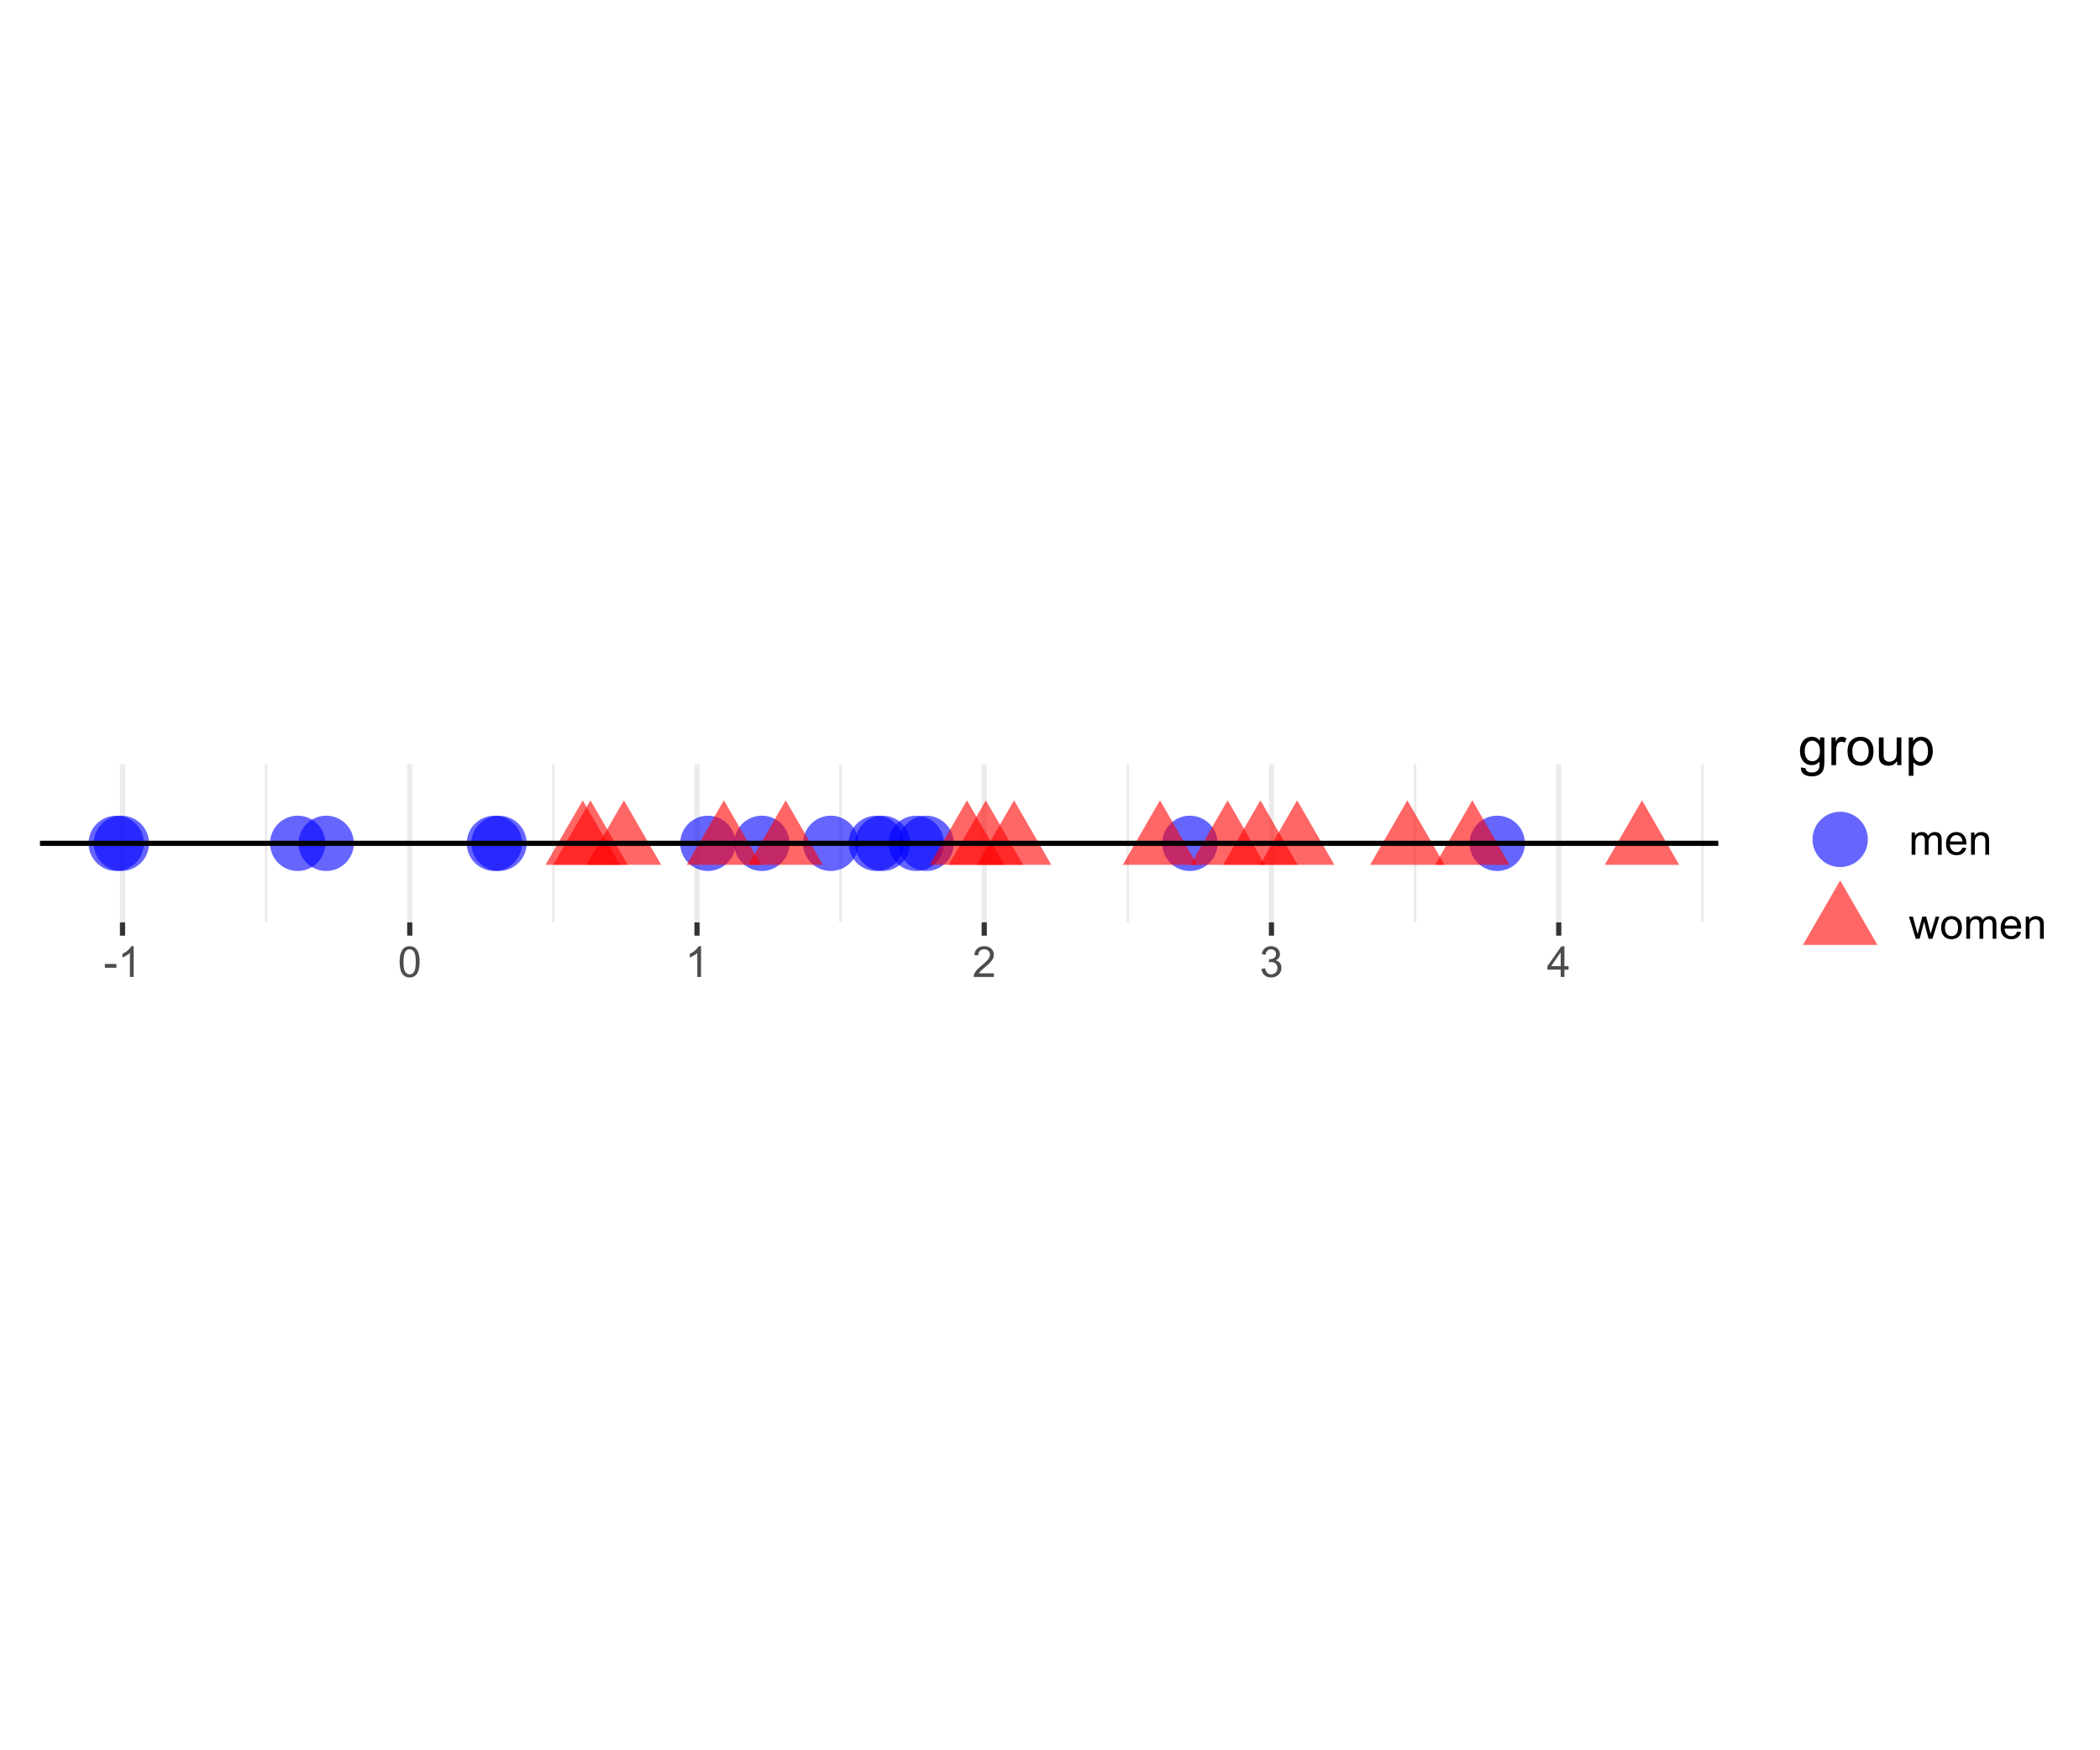 <?xml version="1.0" encoding="UTF-8"?>
<svg xmlns="http://www.w3.org/2000/svg" xmlns:xlink="http://www.w3.org/1999/xlink" width="432pt" height="360pt" viewBox="0 0 432 360" version="1.1">
<defs>
<g>
<symbol overflow="visible" id="glyph0-0">
<path style="stroke:none;" d="M 1.102 0 L 1.102 -5.5 L 5.5 -5.5 L 5.5 0 Z M 1.238 -0.137 L 5.363 -0.137 L 5.363 -5.363 L 1.238 -5.363 Z M 1.238 -0.137 "/>
</symbol>
<symbol overflow="visible" id="glyph0-1">
<path style="stroke:none;" d="M 0.281 -1.891 L 0.281 -2.668 L 2.656 -2.668 L 2.656 -1.891 Z M 0.281 -1.891 "/>
</symbol>
<symbol overflow="visible" id="glyph0-2">
<path style="stroke:none;" d="M 3.277 0 L 2.504 0 L 2.504 -4.93 C 2.316 -4.75 2.074 -4.574 1.773 -4.395 C 1.469 -4.215 1.195 -4.082 0.957 -3.996 L 0.957 -4.742 C 1.387 -4.941 1.766 -5.188 2.09 -5.48 C 2.414 -5.77 2.645 -6.051 2.781 -6.324 L 3.277 -6.324 Z M 3.277 0 "/>
</symbol>
<symbol overflow="visible" id="glyph0-3">
<path style="stroke:none;" d="M 0.367 -3.105 C 0.363 -3.848 0.438 -4.445 0.594 -4.902 C 0.742 -5.355 0.973 -5.707 1.277 -5.953 C 1.578 -6.199 1.957 -6.32 2.418 -6.324 C 2.754 -6.32 3.051 -6.254 3.309 -6.121 C 3.562 -5.984 3.773 -5.789 3.938 -5.531 C 4.102 -5.273 4.23 -4.961 4.328 -4.594 C 4.422 -4.227 4.469 -3.73 4.473 -3.105 C 4.469 -2.367 4.395 -1.77 4.242 -1.316 C 4.09 -0.859 3.863 -0.508 3.562 -0.262 C 3.258 -0.016 2.875 0.105 2.418 0.109 C 1.809 0.105 1.332 -0.109 0.988 -0.547 C 0.57 -1.066 0.363 -1.922 0.367 -3.105 Z M 1.16 -3.105 C 1.16 -2.07 1.281 -1.379 1.523 -1.039 C 1.766 -0.695 2.062 -0.527 2.418 -0.527 C 2.773 -0.527 3.074 -0.699 3.316 -1.043 C 3.559 -1.387 3.68 -2.074 3.68 -3.105 C 3.68 -4.145 3.559 -4.832 3.316 -5.172 C 3.074 -5.512 2.77 -5.684 2.41 -5.684 C 2.051 -5.684 1.77 -5.531 1.559 -5.234 C 1.293 -4.844 1.16 -4.137 1.16 -3.105 Z M 1.16 -3.105 "/>
</symbol>
<symbol overflow="visible" id="glyph0-4">
<path style="stroke:none;" d="M 4.43 -0.742 L 4.43 0 L 0.266 0 C 0.258 -0.188 0.289 -0.367 0.355 -0.539 C 0.461 -0.82 0.629 -1.098 0.863 -1.375 C 1.094 -1.648 1.434 -1.965 1.879 -2.328 C 2.562 -2.887 3.023 -3.332 3.266 -3.664 C 3.5 -3.988 3.621 -4.301 3.625 -4.594 C 3.621 -4.898 3.512 -5.156 3.297 -5.367 C 3.074 -5.578 2.789 -5.684 2.441 -5.684 C 2.066 -5.684 1.77 -5.57 1.547 -5.348 C 1.32 -5.125 1.207 -4.816 1.207 -4.422 L 0.414 -4.504 C 0.465 -5.094 0.668 -5.543 1.027 -5.855 C 1.379 -6.164 1.855 -6.32 2.457 -6.324 C 3.059 -6.32 3.539 -6.152 3.891 -5.82 C 4.242 -5.484 4.418 -5.07 4.422 -4.578 C 4.418 -4.32 4.367 -4.074 4.266 -3.832 C 4.164 -3.59 3.992 -3.332 3.754 -3.062 C 3.512 -2.793 3.113 -2.426 2.562 -1.957 C 2.094 -1.566 1.797 -1.301 1.664 -1.16 C 1.531 -1.02 1.422 -0.879 1.34 -0.742 Z M 4.43 -0.742 "/>
</symbol>
<symbol overflow="visible" id="glyph0-5">
<path style="stroke:none;" d="M 0.371 -1.664 L 1.145 -1.766 C 1.23 -1.324 1.383 -1.008 1.598 -0.816 C 1.809 -0.621 2.066 -0.527 2.375 -0.527 C 2.734 -0.527 3.043 -0.652 3.297 -0.906 C 3.547 -1.156 3.672 -1.469 3.676 -1.844 C 3.672 -2.195 3.555 -2.488 3.324 -2.719 C 3.09 -2.949 2.797 -3.062 2.441 -3.066 C 2.293 -3.062 2.109 -3.035 1.895 -2.98 L 1.98 -3.66 C 2.031 -3.652 2.07 -3.648 2.105 -3.652 C 2.434 -3.648 2.73 -3.734 2.996 -3.91 C 3.254 -4.078 3.387 -4.344 3.391 -4.703 C 3.387 -4.984 3.289 -5.219 3.102 -5.406 C 2.906 -5.59 2.66 -5.684 2.359 -5.688 C 2.055 -5.684 1.805 -5.59 1.605 -5.402 C 1.402 -5.215 1.273 -4.93 1.219 -4.555 L 0.445 -4.691 C 0.539 -5.207 0.754 -5.609 1.09 -5.895 C 1.426 -6.18 1.844 -6.32 2.344 -6.324 C 2.688 -6.32 3.004 -6.246 3.293 -6.102 C 3.582 -5.953 3.801 -5.754 3.953 -5.5 C 4.105 -5.242 4.184 -4.973 4.184 -4.688 C 4.184 -4.414 4.109 -4.164 3.965 -3.945 C 3.816 -3.719 3.602 -3.543 3.316 -3.41 C 3.688 -3.324 3.977 -3.145 4.184 -2.875 C 4.391 -2.602 4.492 -2.262 4.496 -1.859 C 4.492 -1.305 4.293 -0.84 3.895 -0.461 C 3.492 -0.078 2.984 0.109 2.371 0.113 C 1.816 0.109 1.355 -0.051 0.992 -0.379 C 0.625 -0.707 0.418 -1.137 0.371 -1.664 Z M 0.371 -1.664 "/>
</symbol>
<symbol overflow="visible" id="glyph0-6">
<path style="stroke:none;" d="M 2.844 0 L 2.844 -1.508 L 0.113 -1.508 L 0.113 -2.219 L 2.988 -6.301 L 3.617 -6.301 L 3.617 -2.219 L 4.469 -2.219 L 4.469 -1.508 L 3.617 -1.508 L 3.617 0 Z M 2.844 -2.219 L 2.844 -5.059 L 0.871 -2.219 Z M 2.844 -2.219 "/>
</symbol>
<symbol overflow="visible" id="glyph0-7">
<path style="stroke:none;" d="M 0.578 0 L 0.578 -4.562 L 1.273 -4.562 L 1.273 -3.922 C 1.414 -4.141 1.605 -4.32 1.844 -4.461 C 2.078 -4.594 2.348 -4.664 2.656 -4.668 C 2.992 -4.664 3.27 -4.594 3.488 -4.457 C 3.699 -4.312 3.852 -4.117 3.945 -3.867 C 4.301 -4.398 4.773 -4.664 5.355 -4.668 C 5.805 -4.664 6.148 -4.539 6.395 -4.289 C 6.637 -4.039 6.762 -3.652 6.762 -3.133 L 6.762 0 L 5.996 0 L 5.996 -2.875 C 5.992 -3.184 5.969 -3.406 5.918 -3.543 C 5.867 -3.676 5.773 -3.785 5.645 -3.871 C 5.512 -3.953 5.359 -3.996 5.184 -3.996 C 4.859 -3.996 4.594 -3.887 4.383 -3.676 C 4.172 -3.457 4.066 -3.117 4.066 -2.652 L 4.066 0 L 3.293 0 L 3.293 -2.965 C 3.293 -3.309 3.227 -3.566 3.102 -3.738 C 2.973 -3.91 2.77 -3.996 2.484 -3.996 C 2.266 -3.996 2.062 -3.938 1.879 -3.824 C 1.691 -3.707 1.559 -3.539 1.477 -3.32 C 1.391 -3.098 1.348 -2.781 1.352 -2.367 L 1.352 0 Z M 0.578 0 "/>
</symbol>
<symbol overflow="visible" id="glyph0-8">
<path style="stroke:none;" d="M 3.703 -1.469 L 4.504 -1.371 C 4.375 -0.902 4.141 -0.539 3.801 -0.285 C 3.461 -0.027 3.027 0.098 2.496 0.102 C 1.828 0.098 1.297 -0.102 0.906 -0.512 C 0.512 -0.918 0.316 -1.496 0.32 -2.242 C 0.316 -3.008 0.516 -3.605 0.914 -4.031 C 1.309 -4.453 1.82 -4.664 2.453 -4.668 C 3.059 -4.664 3.555 -4.457 3.945 -4.043 C 4.328 -3.629 4.523 -3.043 4.527 -2.289 C 4.523 -2.242 4.523 -2.176 4.523 -2.086 L 1.121 -2.086 C 1.145 -1.582 1.289 -1.195 1.547 -0.93 C 1.801 -0.66 2.117 -0.527 2.5 -0.531 C 2.781 -0.527 3.023 -0.602 3.227 -0.754 C 3.426 -0.902 3.586 -1.141 3.703 -1.469 Z M 1.164 -2.719 L 3.711 -2.719 C 3.672 -3.102 3.578 -3.387 3.422 -3.582 C 3.172 -3.879 2.852 -4.031 2.461 -4.031 C 2.105 -4.031 1.805 -3.91 1.566 -3.672 C 1.32 -3.434 1.188 -3.117 1.164 -2.719 Z M 1.164 -2.719 "/>
</symbol>
<symbol overflow="visible" id="glyph0-9">
<path style="stroke:none;" d="M 0.578 0 L 0.578 -4.562 L 1.277 -4.562 L 1.277 -3.914 C 1.609 -4.414 2.09 -4.664 2.727 -4.668 C 3 -4.664 3.254 -4.613 3.484 -4.52 C 3.715 -4.418 3.887 -4.289 4.004 -4.129 C 4.113 -3.969 4.195 -3.777 4.246 -3.559 C 4.273 -3.41 4.289 -3.16 4.289 -2.805 L 4.289 0 L 3.516 0 L 3.516 -2.777 C 3.516 -3.09 3.484 -3.324 3.426 -3.484 C 3.363 -3.637 3.258 -3.762 3.105 -3.855 C 2.949 -3.949 2.77 -3.996 2.566 -3.996 C 2.234 -3.996 1.949 -3.891 1.711 -3.68 C 1.469 -3.469 1.348 -3.07 1.352 -2.492 L 1.352 0 Z M 0.578 0 "/>
</symbol>
<symbol overflow="visible" id="glyph0-10">
<path style="stroke:none;" d="M 1.422 0 L 0.027 -4.562 L 0.824 -4.562 L 1.551 -1.93 L 1.82 -0.949 C 1.832 -0.996 1.91 -1.309 2.059 -1.891 L 2.785 -4.562 L 3.578 -4.562 L 4.262 -1.918 L 4.492 -1.043 L 4.754 -1.926 L 5.535 -4.562 L 6.285 -4.562 L 4.859 0 L 4.055 0 L 3.332 -2.734 L 3.152 -3.512 L 2.23 0 Z M 1.422 0 "/>
</symbol>
<symbol overflow="visible" id="glyph0-11">
<path style="stroke:none;" d="M 0.293 -2.281 C 0.293 -3.125 0.527 -3.754 0.996 -4.16 C 1.387 -4.496 1.863 -4.664 2.434 -4.668 C 3.059 -4.664 3.57 -4.457 3.969 -4.051 C 4.363 -3.637 4.562 -3.07 4.566 -2.348 C 4.562 -1.758 4.477 -1.297 4.301 -0.961 C 4.125 -0.625 3.867 -0.363 3.535 -0.176 C 3.195 0.008 2.828 0.098 2.434 0.102 C 1.789 0.098 1.273 -0.102 0.883 -0.512 C 0.488 -0.918 0.293 -1.508 0.293 -2.281 Z M 1.086 -2.281 C 1.082 -1.695 1.211 -1.258 1.469 -0.969 C 1.723 -0.672 2.043 -0.527 2.434 -0.531 C 2.812 -0.527 3.133 -0.672 3.391 -0.969 C 3.645 -1.258 3.773 -1.707 3.773 -2.309 C 3.773 -2.871 3.645 -3.297 3.387 -3.59 C 3.129 -3.879 2.809 -4.023 2.434 -4.027 C 2.043 -4.023 1.723 -3.879 1.469 -3.594 C 1.211 -3.301 1.082 -2.863 1.086 -2.281 Z M 1.086 -2.281 "/>
</symbol>
<symbol overflow="visible" id="glyph1-0">
<path style="stroke:none;" d="M 1.375 0 L 1.375 -6.875 L 6.875 -6.875 L 6.875 0 Z M 1.547 -0.172 L 6.703 -0.172 L 6.703 -6.703 L 1.547 -6.703 Z M 1.547 -0.172 "/>
</symbol>
<symbol overflow="visible" id="glyph1-1">
<path style="stroke:none;" d="M 0.547 0.473 L 1.488 0.613 C 1.527 0.898 1.637 1.109 1.816 1.246 C 2.055 1.422 2.379 1.512 2.797 1.516 C 3.242 1.512 3.59 1.422 3.832 1.246 C 4.074 1.062 4.238 0.812 4.328 0.492 C 4.379 0.297 4.402 -0.113 4.398 -0.746 C 3.973 -0.246 3.445 0 2.82 0 C 2.031 0 1.426 -0.281 1 -0.848 C 0.566 -1.41 0.352 -2.09 0.355 -2.883 C 0.352 -3.426 0.449 -3.926 0.648 -4.391 C 0.844 -4.848 1.129 -5.203 1.504 -5.457 C 1.875 -5.703 2.316 -5.828 2.824 -5.832 C 3.496 -5.828 4.051 -5.559 4.492 -5.016 L 4.492 -5.703 L 5.383 -5.703 L 5.383 -0.773 C 5.379 0.113 5.289 0.742 5.109 1.113 C 4.93 1.484 4.641 1.777 4.25 1.992 C 3.855 2.207 3.375 2.312 2.805 2.316 C 2.121 2.312 1.57 2.16 1.152 1.855 C 0.734 1.547 0.531 1.086 0.547 0.473 Z M 1.348 -2.953 C 1.348 -2.203 1.496 -1.656 1.793 -1.316 C 2.09 -0.969 2.461 -0.797 2.91 -0.801 C 3.352 -0.797 3.723 -0.969 4.027 -1.312 C 4.324 -1.656 4.477 -2.191 4.48 -2.922 C 4.477 -3.617 4.32 -4.145 4.016 -4.5 C 3.703 -4.852 3.332 -5.027 2.895 -5.031 C 2.465 -5.027 2.098 -4.852 1.797 -4.508 C 1.496 -4.156 1.348 -3.641 1.348 -2.953 Z M 1.348 -2.953 "/>
</symbol>
<symbol overflow="visible" id="glyph1-2">
<path style="stroke:none;" d="M 0.715 0 L 0.715 -5.703 L 1.586 -5.703 L 1.586 -4.84 C 1.805 -5.242 2.008 -5.508 2.199 -5.637 C 2.383 -5.766 2.59 -5.828 2.82 -5.832 C 3.141 -5.828 3.473 -5.727 3.812 -5.523 L 3.48 -4.625 C 3.242 -4.762 3.004 -4.832 2.773 -4.836 C 2.555 -4.832 2.363 -4.77 2.199 -4.645 C 2.027 -4.516 1.91 -4.34 1.844 -4.113 C 1.73 -3.77 1.676 -3.391 1.68 -2.984 L 1.68 0 Z M 0.715 0 "/>
</symbol>
<symbol overflow="visible" id="glyph1-3">
<path style="stroke:none;" d="M 0.367 -2.852 C 0.363 -3.906 0.656 -4.688 1.246 -5.199 C 1.734 -5.617 2.332 -5.828 3.039 -5.832 C 3.82 -5.828 4.461 -5.574 4.961 -5.062 C 5.457 -4.547 5.707 -3.836 5.711 -2.934 C 5.707 -2.195 5.598 -1.617 5.379 -1.199 C 5.156 -0.777 4.832 -0.449 4.414 -0.219 C 3.992 0.016 3.535 0.129 3.039 0.129 C 2.238 0.129 1.594 -0.125 1.105 -0.637 C 0.609 -1.148 0.363 -1.887 0.367 -2.852 Z M 1.359 -2.852 C 1.359 -2.121 1.516 -1.574 1.836 -1.211 C 2.152 -0.844 2.555 -0.66 3.039 -0.664 C 3.516 -0.66 3.914 -0.844 4.234 -1.211 C 4.551 -1.574 4.711 -2.133 4.715 -2.883 C 4.711 -3.586 4.551 -4.117 4.234 -4.484 C 3.91 -4.844 3.512 -5.027 3.039 -5.031 C 2.555 -5.027 2.152 -4.848 1.836 -4.488 C 1.516 -4.129 1.359 -3.582 1.359 -2.852 Z M 1.359 -2.852 "/>
</symbol>
<symbol overflow="visible" id="glyph1-4">
<path style="stroke:none;" d="M 4.465 0 L 4.465 -0.836 C 4.02 -0.191 3.414 0.129 2.652 0.129 C 2.312 0.129 2 0.066 1.711 -0.062 C 1.418 -0.191 1.199 -0.355 1.059 -0.551 C 0.914 -0.746 0.816 -0.984 0.762 -1.266 C 0.723 -1.453 0.703 -1.754 0.703 -2.172 L 0.703 -5.703 L 1.672 -5.703 L 1.672 -2.539 C 1.668 -2.031 1.688 -1.691 1.73 -1.52 C 1.785 -1.262 1.914 -1.062 2.113 -0.922 C 2.309 -0.773 2.555 -0.703 2.848 -0.703 C 3.137 -0.703 3.406 -0.777 3.66 -0.926 C 3.914 -1.074 4.094 -1.273 4.199 -1.531 C 4.305 -1.785 4.359 -2.16 4.359 -2.648 L 4.359 -5.703 L 5.328 -5.703 L 5.328 0 Z M 4.465 0 "/>
</symbol>
<symbol overflow="visible" id="glyph1-5">
<path style="stroke:none;" d="M 0.727 2.188 L 0.727 -5.703 L 1.605 -5.703 L 1.605 -4.961 C 1.812 -5.25 2.047 -5.469 2.309 -5.613 C 2.57 -5.758 2.887 -5.828 3.262 -5.832 C 3.746 -5.828 4.176 -5.703 4.551 -5.457 C 4.922 -5.203 5.203 -4.852 5.391 -4.395 C 5.578 -3.938 5.672 -3.438 5.676 -2.895 C 5.672 -2.309 5.566 -1.781 5.359 -1.316 C 5.148 -0.848 4.844 -0.488 4.449 -0.242 C 4.047 0.008 3.629 0.129 3.191 0.129 C 2.867 0.129 2.578 0.062 2.32 -0.074 C 2.062 -0.211 1.852 -0.383 1.691 -0.59 L 1.691 2.188 Z M 1.602 -2.82 C 1.598 -2.082 1.746 -1.539 2.047 -1.191 C 2.34 -0.836 2.699 -0.66 3.125 -0.664 C 3.551 -0.66 3.918 -0.844 4.227 -1.211 C 4.531 -1.574 4.688 -2.137 4.688 -2.898 C 4.688 -3.625 4.535 -4.168 4.238 -4.531 C 3.938 -4.891 3.582 -5.074 3.168 -5.074 C 2.754 -5.074 2.391 -4.879 2.074 -4.496 C 1.758 -4.109 1.598 -3.551 1.602 -2.82 Z M 1.602 -2.82 "/>
</symbol>
</g>
<clipPath id="clip1">
  <path d="M 0 151.73 L 432 151.73 L 432 208.273 L 0 208.273 Z M 0 151.73 "/>
</clipPath>
<clipPath id="clip2">
  <path d="M 8.219 157.207 L 353.477 157.207 L 353.477 189.707 L 8.219 189.707 Z M 8.219 157.207 "/>
</clipPath>
<clipPath id="clip3">
  <path d="M 54 157.207 L 56 157.207 L 56 189.707 L 54 189.707 Z M 54 157.207 "/>
</clipPath>
<clipPath id="clip4">
  <path d="M 113 157.207 L 115 157.207 L 115 189.707 L 113 189.707 Z M 113 157.207 "/>
</clipPath>
<clipPath id="clip5">
  <path d="M 172 157.207 L 174 157.207 L 174 189.707 L 172 189.707 Z M 172 157.207 "/>
</clipPath>
<clipPath id="clip6">
  <path d="M 231 157.207 L 233 157.207 L 233 189.707 L 231 189.707 Z M 231 157.207 "/>
</clipPath>
<clipPath id="clip7">
  <path d="M 290 157.207 L 292 157.207 L 292 189.707 L 290 189.707 Z M 290 157.207 "/>
</clipPath>
<clipPath id="clip8">
  <path d="M 349 157.207 L 351 157.207 L 351 189.707 L 349 189.707 Z M 349 157.207 "/>
</clipPath>
<clipPath id="clip9">
  <path d="M 24 157.207 L 26 157.207 L 26 189.707 L 24 189.707 Z M 24 157.207 "/>
</clipPath>
<clipPath id="clip10">
  <path d="M 83 157.207 L 85 157.207 L 85 189.707 L 83 189.707 Z M 83 157.207 "/>
</clipPath>
<clipPath id="clip11">
  <path d="M 142 157.207 L 144 157.207 L 144 189.707 L 142 189.707 Z M 142 157.207 "/>
</clipPath>
<clipPath id="clip12">
  <path d="M 201 157.207 L 204 157.207 L 204 189.707 L 201 189.707 Z M 201 157.207 "/>
</clipPath>
<clipPath id="clip13">
  <path d="M 261 157.207 L 263 157.207 L 263 189.707 L 261 189.707 Z M 261 157.207 "/>
</clipPath>
<clipPath id="clip14">
  <path d="M 320 157.207 L 322 157.207 L 322 189.707 L 320 189.707 Z M 320 157.207 "/>
</clipPath>
<clipPath id="clip15">
  <path d="M 8.219 172 L 353.477 172 L 353.477 174 L 8.219 174 Z M 8.219 172 "/>
</clipPath>
</defs>
<g id="surface10403">
<rect x="0" y="0" width="432" height="360" style="fill:rgb(100%,100%,100%);fill-opacity:1;stroke:none;"/>
<g clip-path="url(#clip1)" clip-rule="nonzero">
<path style="fill-rule:nonzero;fill:rgb(100%,100%,100%);fill-opacity:1;stroke-width:1.067;stroke-linecap:round;stroke-linejoin:round;stroke:rgb(100%,100%,100%);stroke-opacity:1;stroke-miterlimit:10;" d="M 0 208.27 L 432 208.27 L 432 151.727 L 0 151.727 Z M 0 208.27 "/>
</g>
<g clip-path="url(#clip2)" clip-rule="nonzero">
<path style=" stroke:none;fill-rule:nonzero;fill:rgb(100%,100%,100%);fill-opacity:1;" d="M 8.219 189.707 L 353.477 189.707 L 353.477 157.207 L 8.219 157.207 Z M 8.219 189.707 "/>
</g>
<g clip-path="url(#clip3)" clip-rule="nonzero">
<path style="fill:none;stroke-width:0.533;stroke-linecap:butt;stroke-linejoin:round;stroke:rgb(92.157%,92.157%,92.157%);stroke-opacity:1;stroke-miterlimit:10;" d="M 54.746 189.707 L 54.746 157.207 "/>
</g>
<g clip-path="url(#clip4)" clip-rule="nonzero">
<path style="fill:none;stroke-width:0.533;stroke-linecap:butt;stroke-linejoin:round;stroke:rgb(92.157%,92.157%,92.157%);stroke-opacity:1;stroke-miterlimit:10;" d="M 113.836 189.707 L 113.836 157.207 "/>
</g>
<g clip-path="url(#clip5)" clip-rule="nonzero">
<path style="fill:none;stroke-width:0.533;stroke-linecap:butt;stroke-linejoin:round;stroke:rgb(92.157%,92.157%,92.157%);stroke-opacity:1;stroke-miterlimit:10;" d="M 172.93 189.707 L 172.93 157.207 "/>
</g>
<g clip-path="url(#clip6)" clip-rule="nonzero">
<path style="fill:none;stroke-width:0.533;stroke-linecap:butt;stroke-linejoin:round;stroke:rgb(92.157%,92.157%,92.157%);stroke-opacity:1;stroke-miterlimit:10;" d="M 232.02 189.707 L 232.02 157.207 "/>
</g>
<g clip-path="url(#clip7)" clip-rule="nonzero">
<path style="fill:none;stroke-width:0.533;stroke-linecap:butt;stroke-linejoin:round;stroke:rgb(92.157%,92.157%,92.157%);stroke-opacity:1;stroke-miterlimit:10;" d="M 291.109 189.707 L 291.109 157.207 "/>
</g>
<g clip-path="url(#clip8)" clip-rule="nonzero">
<path style="fill:none;stroke-width:0.533;stroke-linecap:butt;stroke-linejoin:round;stroke:rgb(92.157%,92.157%,92.157%);stroke-opacity:1;stroke-miterlimit:10;" d="M 350.199 189.707 L 350.199 157.207 "/>
</g>
<g clip-path="url(#clip9)" clip-rule="nonzero">
<path style="fill:none;stroke-width:1.067;stroke-linecap:butt;stroke-linejoin:round;stroke:rgb(92.157%,92.157%,92.157%);stroke-opacity:1;stroke-miterlimit:10;" d="M 25.203 189.707 L 25.203 157.207 "/>
</g>
<g clip-path="url(#clip10)" clip-rule="nonzero">
<path style="fill:none;stroke-width:1.067;stroke-linecap:butt;stroke-linejoin:round;stroke:rgb(92.157%,92.157%,92.157%);stroke-opacity:1;stroke-miterlimit:10;" d="M 84.293 189.707 L 84.293 157.207 "/>
</g>
<g clip-path="url(#clip11)" clip-rule="nonzero">
<path style="fill:none;stroke-width:1.067;stroke-linecap:butt;stroke-linejoin:round;stroke:rgb(92.157%,92.157%,92.157%);stroke-opacity:1;stroke-miterlimit:10;" d="M 143.383 189.707 L 143.383 157.207 "/>
</g>
<g clip-path="url(#clip12)" clip-rule="nonzero">
<path style="fill:none;stroke-width:1.067;stroke-linecap:butt;stroke-linejoin:round;stroke:rgb(92.157%,92.157%,92.157%);stroke-opacity:1;stroke-miterlimit:10;" d="M 202.473 189.707 L 202.473 157.207 "/>
</g>
<g clip-path="url(#clip13)" clip-rule="nonzero">
<path style="fill:none;stroke-width:1.067;stroke-linecap:butt;stroke-linejoin:round;stroke:rgb(92.157%,92.157%,92.157%);stroke-opacity:1;stroke-miterlimit:10;" d="M 261.562 189.707 L 261.562 157.207 "/>
</g>
<g clip-path="url(#clip14)" clip-rule="nonzero">
<path style="fill:none;stroke-width:1.067;stroke-linecap:butt;stroke-linejoin:round;stroke:rgb(92.157%,92.157%,92.157%);stroke-opacity:1;stroke-miterlimit:10;" d="M 320.656 189.707 L 320.656 157.207 "/>
</g>
<path style=" stroke:none;fill-rule:nonzero;fill:rgb(0%,0%,100%);fill-opacity:0.6;" d="M 162.406 173.457 C 162.406 176.602 159.859 179.148 156.719 179.148 C 153.578 179.148 151.031 176.602 151.031 173.457 C 151.031 170.316 153.578 167.77 156.719 167.77 C 159.859 167.77 162.406 170.316 162.406 173.457 "/>
<path style=" stroke:none;fill-rule:nonzero;fill:rgb(0%,0%,100%);fill-opacity:0.6;" d="M 196.215 173.457 C 196.215 176.602 193.668 179.148 190.527 179.148 C 187.383 179.148 184.836 176.602 184.836 173.457 C 184.836 170.316 187.383 167.77 190.527 167.77 C 193.668 167.77 196.215 170.316 196.215 173.457 "/>
<path style=" stroke:none;fill-rule:nonzero;fill:rgb(0%,0%,100%);fill-opacity:0.6;" d="M 187.242 173.457 C 187.242 176.602 184.695 179.148 181.555 179.148 C 178.41 179.148 175.863 176.602 175.863 173.457 C 175.863 170.316 178.41 167.77 181.555 167.77 C 184.695 167.77 187.242 170.316 187.242 173.457 "/>
<path style=" stroke:none;fill-rule:nonzero;fill:rgb(0%,0%,100%);fill-opacity:0.6;" d="M 151.309 173.457 C 151.309 176.602 148.762 179.148 145.621 179.148 C 142.477 179.148 139.93 176.602 139.93 173.457 C 139.93 170.316 142.477 167.77 145.621 167.77 C 148.762 167.77 151.309 170.316 151.309 173.457 "/>
<path style=" stroke:none;fill-rule:nonzero;fill:rgb(0%,0%,100%);fill-opacity:0.6;" d="M 30.652 173.457 C 30.652 176.602 28.105 179.148 24.965 179.148 C 21.824 179.148 19.277 176.602 19.277 173.457 C 19.277 170.316 21.824 167.77 24.965 167.77 C 28.105 167.77 30.652 170.316 30.652 173.457 "/>
<path style=" stroke:none;fill-rule:nonzero;fill:rgb(0%,0%,100%);fill-opacity:0.6;" d="M 29.602 173.457 C 29.602 176.602 27.055 179.148 23.914 179.148 C 20.77 179.148 18.223 176.602 18.223 173.457 C 18.223 170.316 20.77 167.77 23.914 167.77 C 27.055 167.77 29.602 170.316 29.602 173.457 "/>
<path style=" stroke:none;fill-rule:nonzero;fill:rgb(0%,0%,100%);fill-opacity:0.6;" d="M 66.934 173.457 C 66.934 176.602 64.383 179.148 61.242 179.148 C 58.102 179.148 55.555 176.602 55.555 173.457 C 55.555 170.316 58.102 167.77 61.242 167.77 C 64.383 167.77 66.934 170.316 66.934 173.457 "/>
<path style=" stroke:none;fill-rule:nonzero;fill:rgb(0%,0%,100%);fill-opacity:0.6;" d="M 176.586 173.457 C 176.586 176.602 174.039 179.148 170.895 179.148 C 167.754 179.148 165.207 176.602 165.207 173.457 C 165.207 170.316 167.754 167.77 170.895 167.77 C 174.039 167.77 176.586 170.316 176.586 173.457 "/>
<path style=" stroke:none;fill-rule:nonzero;fill:rgb(0%,0%,100%);fill-opacity:0.6;" d="M 72.789 173.457 C 72.789 176.602 70.242 179.148 67.102 179.148 C 63.957 179.148 61.41 176.602 61.41 173.457 C 61.41 170.316 63.957 167.77 67.102 167.77 C 70.242 167.77 72.789 170.316 72.789 173.457 "/>
<path style=" stroke:none;fill-rule:nonzero;fill:rgb(0%,0%,100%);fill-opacity:0.6;" d="M 194.172 173.457 C 194.172 176.602 191.625 179.148 188.48 179.148 C 185.34 179.148 182.793 176.602 182.793 173.457 C 182.793 170.316 185.34 167.77 188.48 167.77 C 191.625 167.77 194.172 170.316 194.172 173.457 "/>
<path style=" stroke:none;fill-rule:nonzero;fill:rgb(0%,0%,100%);fill-opacity:0.6;" d="M 108.336 173.457 C 108.336 176.602 105.785 179.148 102.645 179.148 C 99.504 179.148 96.957 176.602 96.957 173.457 C 96.957 170.316 99.504 167.77 102.645 167.77 C 105.785 167.77 108.336 170.316 108.336 173.457 "/>
<path style=" stroke:none;fill-rule:nonzero;fill:rgb(0%,0%,100%);fill-opacity:0.6;" d="M 107.395 173.457 C 107.395 176.602 104.848 179.148 101.703 179.148 C 98.562 179.148 96.016 176.602 96.016 173.457 C 96.016 170.316 98.562 167.77 101.703 167.77 C 104.848 167.77 107.395 170.316 107.395 173.457 "/>
<path style=" stroke:none;fill-rule:nonzero;fill:rgb(0%,0%,100%);fill-opacity:0.6;" d="M 185.953 173.457 C 185.953 176.602 183.406 179.148 180.266 179.148 C 177.121 179.148 174.574 176.602 174.574 173.457 C 174.574 170.316 177.121 167.77 180.266 167.77 C 183.406 167.77 185.953 170.316 185.953 173.457 "/>
<path style=" stroke:none;fill-rule:nonzero;fill:rgb(0%,0%,100%);fill-opacity:0.6;" d="M 250.465 173.457 C 250.465 176.602 247.918 179.148 244.773 179.148 C 241.633 179.148 239.086 176.602 239.086 173.457 C 239.086 170.316 241.633 167.77 244.773 167.77 C 247.918 167.77 250.465 170.316 250.465 173.457 "/>
<path style=" stroke:none;fill-rule:nonzero;fill:rgb(0%,0%,100%);fill-opacity:0.6;" d="M 313.695 173.457 C 313.695 176.602 311.148 179.148 308.004 179.148 C 304.863 179.148 302.316 176.602 302.316 173.457 C 302.316 170.316 304.863 167.77 308.004 167.77 C 311.148 167.77 313.695 170.316 313.695 173.457 "/>
<path style=" stroke:none;fill-rule:nonzero;fill:rgb(100%,0%,0%);fill-opacity:0.6;" d="M 208.605 164.609 L 216.27 177.883 L 200.945 177.883 Z M 208.605 164.609 "/>
<path style=" stroke:none;fill-rule:nonzero;fill:rgb(100%,0%,0%);fill-opacity:0.6;" d="M 337.781 164.609 L 345.445 177.883 L 330.121 177.883 Z M 337.781 164.609 "/>
<path style=" stroke:none;fill-rule:nonzero;fill:rgb(100%,0%,0%);fill-opacity:0.6;" d="M 252.539 164.609 L 260.199 177.883 L 244.875 177.883 Z M 252.539 164.609 "/>
<path style=" stroke:none;fill-rule:nonzero;fill:rgb(100%,0%,0%);fill-opacity:0.6;" d="M 302.879 164.609 L 310.543 177.883 L 295.219 177.883 Z M 302.879 164.609 "/>
<path style=" stroke:none;fill-rule:nonzero;fill:rgb(100%,0%,0%);fill-opacity:0.6;" d="M 259.281 164.609 L 266.945 177.883 L 251.621 177.883 Z M 259.281 164.609 "/>
<path style=" stroke:none;fill-rule:nonzero;fill:rgb(100%,0%,0%);fill-opacity:0.6;" d="M 161.633 164.609 L 169.297 177.883 L 153.973 177.883 Z M 161.633 164.609 "/>
<path style=" stroke:none;fill-rule:nonzero;fill:rgb(100%,0%,0%);fill-opacity:0.6;" d="M 148.914 164.609 L 156.574 177.883 L 141.25 177.883 Z M 148.914 164.609 "/>
<path style=" stroke:none;fill-rule:nonzero;fill:rgb(100%,0%,0%);fill-opacity:0.6;" d="M 289.512 164.609 L 297.172 177.883 L 281.848 177.883 Z M 289.512 164.609 "/>
<path style=" stroke:none;fill-rule:nonzero;fill:rgb(100%,0%,0%);fill-opacity:0.6;" d="M 198.918 164.609 L 206.578 177.883 L 191.254 177.883 Z M 198.918 164.609 "/>
<path style=" stroke:none;fill-rule:nonzero;fill:rgb(100%,0%,0%);fill-opacity:0.6;" d="M 202.805 164.609 L 210.465 177.883 L 195.141 177.883 Z M 202.805 164.609 "/>
<path style=" stroke:none;fill-rule:nonzero;fill:rgb(100%,0%,0%);fill-opacity:0.6;" d="M 119.879 164.609 L 127.543 177.883 L 112.219 177.883 Z M 119.879 164.609 "/>
<path style=" stroke:none;fill-rule:nonzero;fill:rgb(100%,0%,0%);fill-opacity:0.6;" d="M 238.625 164.609 L 246.289 177.883 L 230.965 177.883 Z M 238.625 164.609 "/>
<path style=" stroke:none;fill-rule:nonzero;fill:rgb(100%,0%,0%);fill-opacity:0.6;" d="M 121.465 164.609 L 129.129 177.883 L 113.805 177.883 Z M 121.465 164.609 "/>
<path style=" stroke:none;fill-rule:nonzero;fill:rgb(100%,0%,0%);fill-opacity:0.6;" d="M 128.352 164.609 L 136.016 177.883 L 120.691 177.883 Z M 128.352 164.609 "/>
<path style=" stroke:none;fill-rule:nonzero;fill:rgb(100%,0%,0%);fill-opacity:0.6;" d="M 266.844 164.609 L 274.508 177.883 L 259.184 177.883 Z M 266.844 164.609 "/>
<g clip-path="url(#clip15)" clip-rule="nonzero">
<path style="fill:none;stroke-width:1.067;stroke-linecap:butt;stroke-linejoin:round;stroke:rgb(0%,0%,0%);stroke-opacity:1;stroke-miterlimit:10;" d="M 8.219 173.457 L 353.477 173.457 "/>
</g>
<path style="fill:none;stroke-width:1.067;stroke-linecap:butt;stroke-linejoin:round;stroke:rgb(20%,20%,20%);stroke-opacity:1;stroke-miterlimit:10;" d="M 25.203 192.449 L 25.203 189.707 "/>
<path style="fill:none;stroke-width:1.067;stroke-linecap:butt;stroke-linejoin:round;stroke:rgb(20%,20%,20%);stroke-opacity:1;stroke-miterlimit:10;" d="M 84.293 192.449 L 84.293 189.707 "/>
<path style="fill:none;stroke-width:1.067;stroke-linecap:butt;stroke-linejoin:round;stroke:rgb(20%,20%,20%);stroke-opacity:1;stroke-miterlimit:10;" d="M 143.383 192.449 L 143.383 189.707 "/>
<path style="fill:none;stroke-width:1.067;stroke-linecap:butt;stroke-linejoin:round;stroke:rgb(20%,20%,20%);stroke-opacity:1;stroke-miterlimit:10;" d="M 202.473 192.449 L 202.473 189.707 "/>
<path style="fill:none;stroke-width:1.067;stroke-linecap:butt;stroke-linejoin:round;stroke:rgb(20%,20%,20%);stroke-opacity:1;stroke-miterlimit:10;" d="M 261.562 192.449 L 261.562 189.707 "/>
<path style="fill:none;stroke-width:1.067;stroke-linecap:butt;stroke-linejoin:round;stroke:rgb(20%,20%,20%);stroke-opacity:1;stroke-miterlimit:10;" d="M 320.656 192.449 L 320.656 189.707 "/>
<g style="fill:rgb(30.196%,30.196%,30.196%);fill-opacity:1;">
  <use xlink:href="#glyph0-1" x="21.289" y="200.938"/>
  <use xlink:href="#glyph0-2" x="24.22" y="200.938"/>
</g>
<g style="fill:rgb(30.196%,30.196%,30.196%);fill-opacity:1;">
  <use xlink:href="#glyph0-3" x="81.848" y="200.938"/>
</g>
<g style="fill:rgb(30.196%,30.196%,30.196%);fill-opacity:1;">
  <use xlink:href="#glyph0-2" x="140.938" y="200.938"/>
</g>
<g style="fill:rgb(30.196%,30.196%,30.196%);fill-opacity:1;">
  <use xlink:href="#glyph0-4" x="200.027" y="200.938"/>
</g>
<g style="fill:rgb(30.196%,30.196%,30.196%);fill-opacity:1;">
  <use xlink:href="#glyph0-5" x="259.117" y="200.938"/>
</g>
<g style="fill:rgb(30.196%,30.196%,30.196%);fill-opacity:1;">
  <use xlink:href="#glyph0-6" x="318.211" y="200.938"/>
</g>
<path style=" stroke:none;fill-rule:nonzero;fill:rgb(100%,100%,100%);fill-opacity:1;" d="M 364.434 204.051 L 426.52 204.051 L 426.52 142.863 L 364.434 142.863 Z M 364.434 204.051 "/>
<g style="fill:rgb(0%,0%,0%);fill-opacity:1;">
  <use xlink:href="#glyph1-1" x="369.914" y="157.375"/>
  <use xlink:href="#glyph1-2" x="376.032" y="157.375"/>
  <use xlink:href="#glyph1-3" x="379.695" y="157.375"/>
  <use xlink:href="#glyph1-4" x="385.812" y="157.375"/>
  <use xlink:href="#glyph1-5" x="391.93" y="157.375"/>
</g>
<path style=" stroke:none;fill-rule:nonzero;fill:rgb(100%,100%,100%);fill-opacity:1;" d="M 369.914 181.293 L 387.195 181.293 L 387.195 164.012 L 369.914 164.012 Z M 369.914 181.293 "/>
<path style=" stroke:none;fill-rule:nonzero;fill:rgb(0%,0%,100%);fill-opacity:0.6;" d="M 384.242 172.652 C 384.242 175.797 381.695 178.344 378.555 178.344 C 375.41 178.344 372.863 175.797 372.863 172.652 C 372.863 169.512 375.41 166.965 378.555 166.965 C 381.695 166.965 384.242 169.512 384.242 172.652 "/>
<path style=" stroke:none;fill-rule:nonzero;fill:rgb(100%,100%,100%);fill-opacity:1;" d="M 369.914 198.574 L 387.195 198.574 L 387.195 181.293 L 369.914 181.293 Z M 369.914 198.574 "/>
<path style=" stroke:none;fill-rule:nonzero;fill:rgb(100%,0%,0%);fill-opacity:0.6;" d="M 378.555 181.086 L 386.215 194.355 L 370.891 194.355 Z M 378.555 181.086 "/>
<g style="fill:rgb(0%,0%,0%);fill-opacity:1;">
  <use xlink:href="#glyph0-7" x="392.672" y="175.801"/>
  <use xlink:href="#glyph0-8" x="400.002" y="175.801"/>
  <use xlink:href="#glyph0-9" x="404.896" y="175.801"/>
</g>
<g style="fill:rgb(0%,0%,0%);fill-opacity:1;">
  <use xlink:href="#glyph0-10" x="392.672" y="193.082"/>
  <use xlink:href="#glyph0-11" x="399.027" y="193.082"/>
  <use xlink:href="#glyph0-7" x="403.921" y="193.082"/>
  <use xlink:href="#glyph0-8" x="411.252" y="193.082"/>
  <use xlink:href="#glyph0-9" x="416.146" y="193.082"/>
</g>
</g>
</svg>

